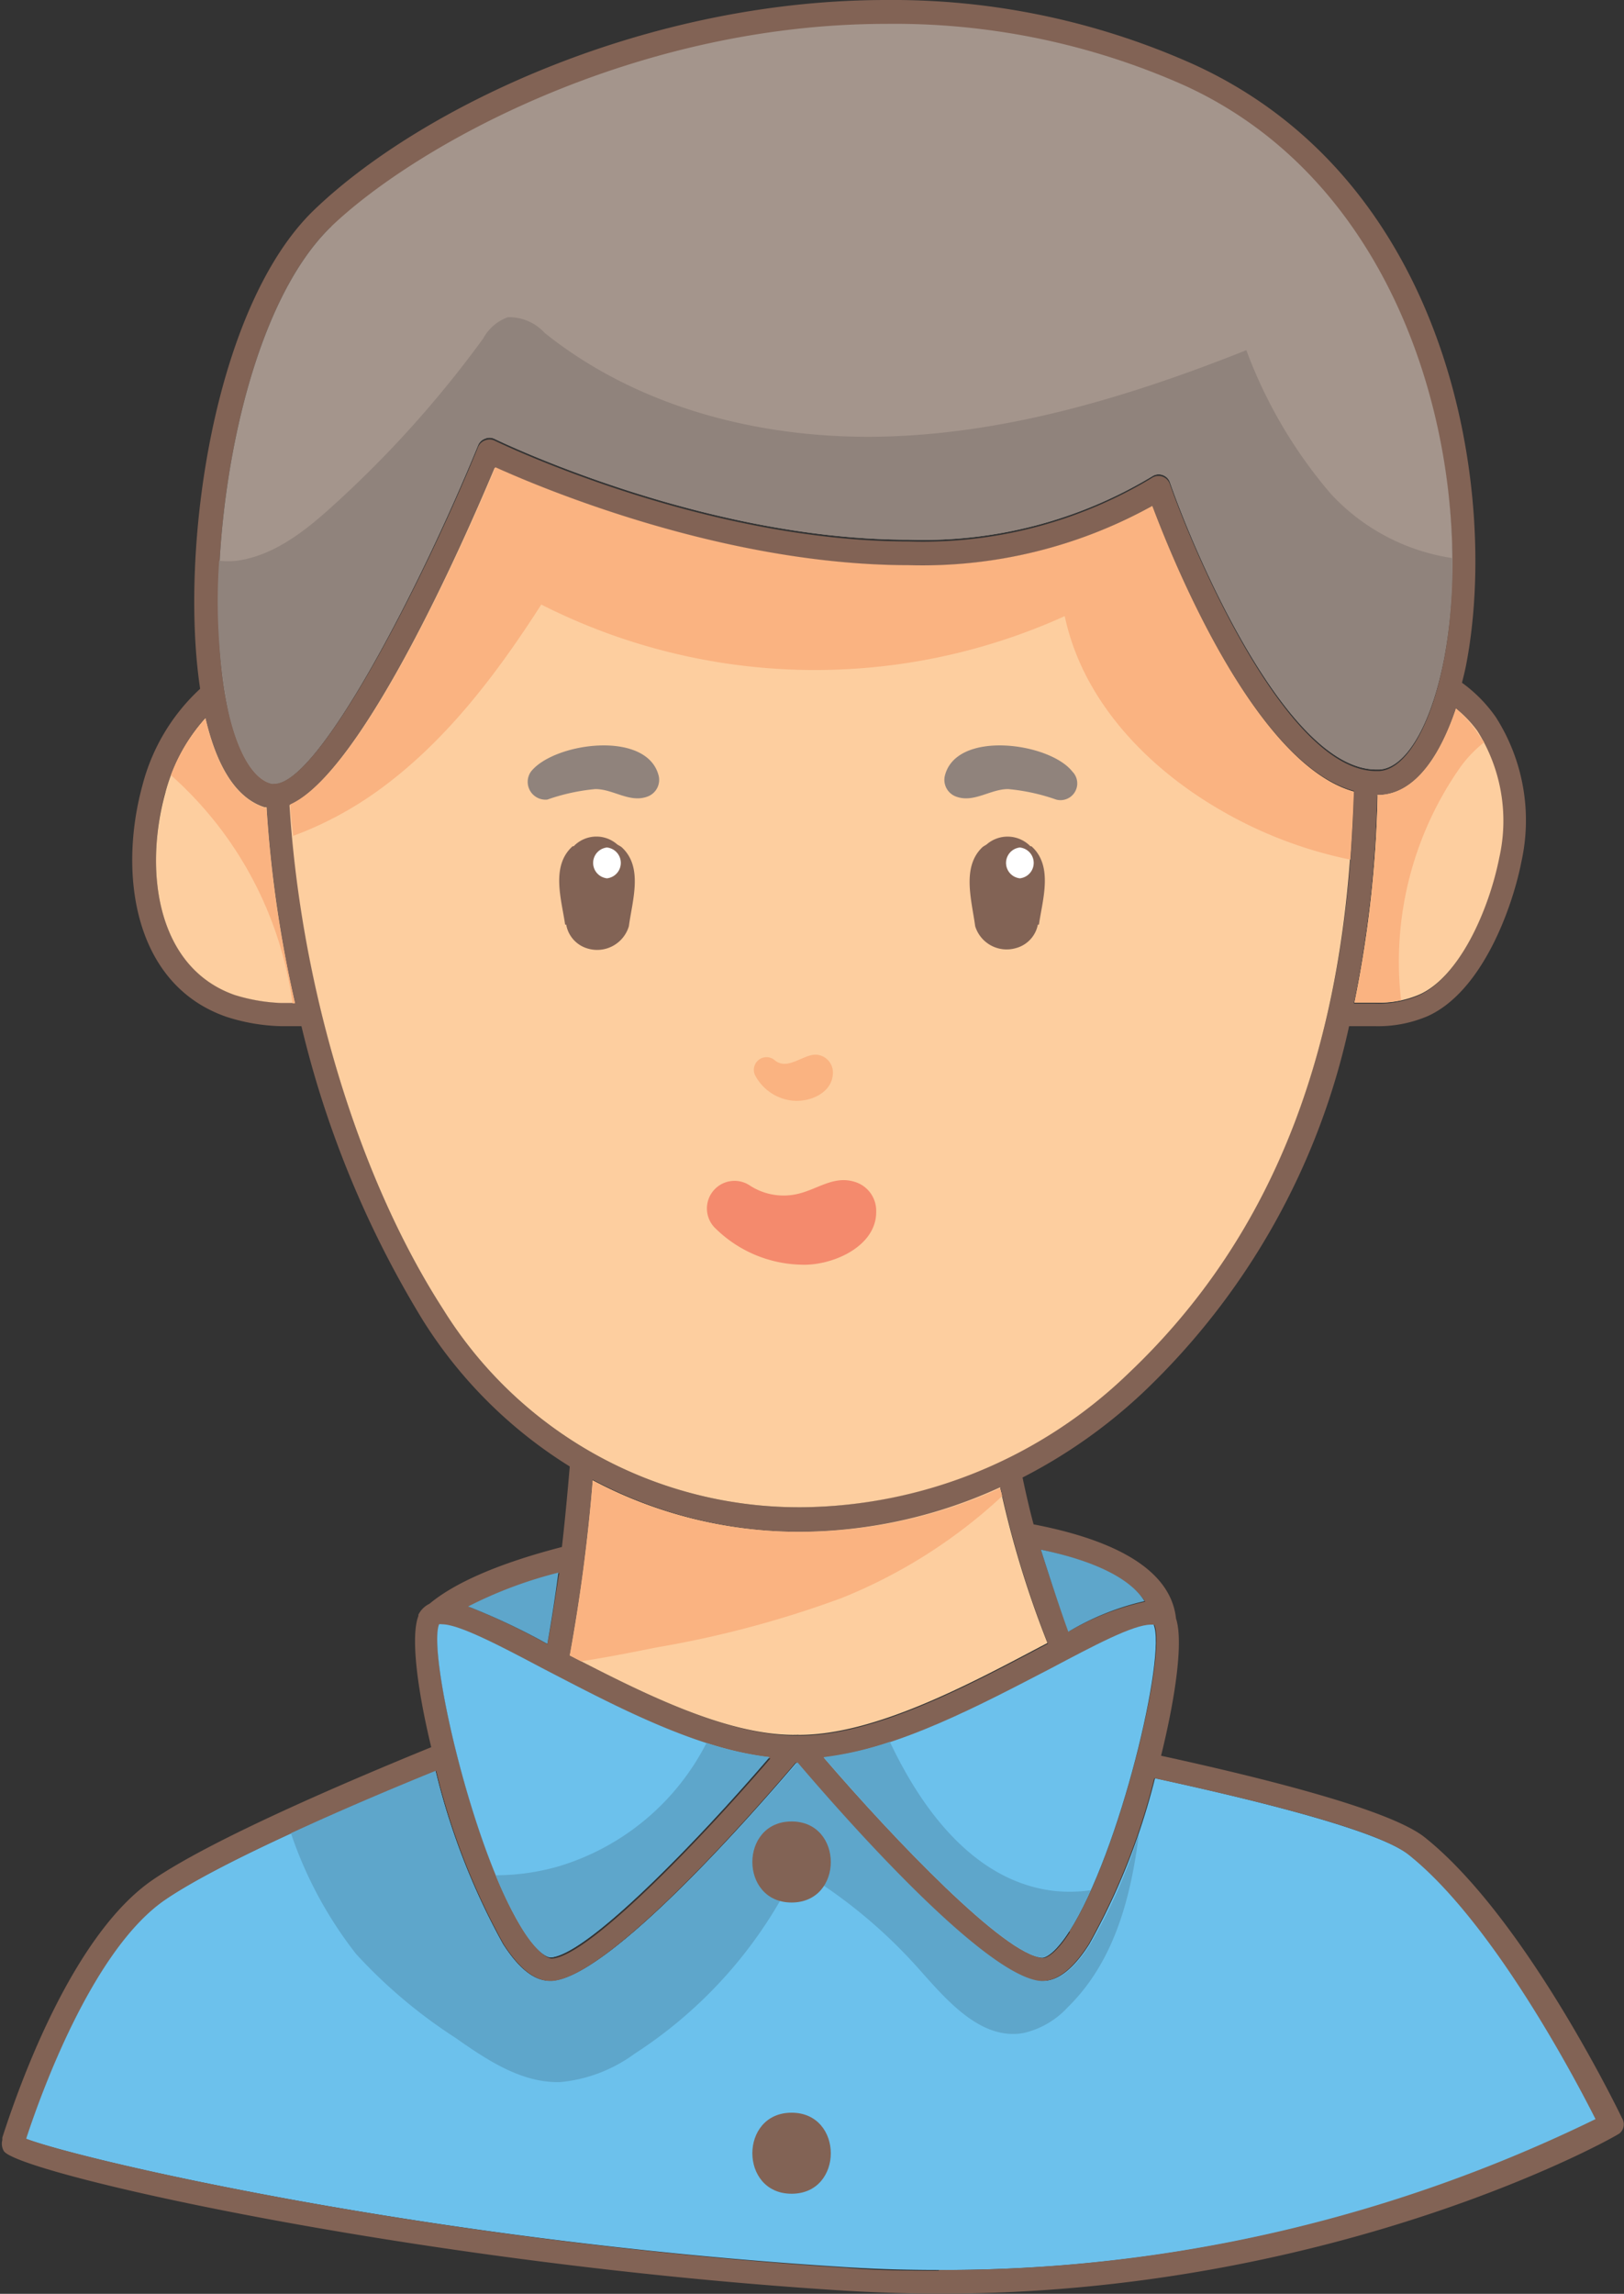 <svg xmlns="http://www.w3.org/2000/svg" viewBox="0 0 91.21 128.78"><rect x="0" y="0" width="91.21" height="128.78" fill="#333333" stroke="none"/><g id="Layer_2" data-name="Layer 2"><g id="OBJECTS"><path d="M79.19,104.16c-1.61-1.29-7.74-2.9-14.32-4.33a37.83,37.83,0,0,1-3.69,9.32c-.89,1.4-1.76,2.07-2.63,2.07h-.11c-3.27-.22-11.64-9.86-13.7-12.28C42.68,101.36,34.31,111,31,111.22h-.11c-.87,0-1.74-.67-2.64-2.07a38.93,38.93,0,0,1-3.79-9.73c-4.65,1.9-12,5.06-15.21,7.23-4,2.72-6.88,10.55-7.82,13.42,3,1.15,22.51,5.75,46.07,7.21,1.72.11,3.47.16,5.19.16A83.55,83.55,0,0,0,89.65,119C88.48,116.65,83.87,107.91,79.19,104.16Z" fill="#6cc1ec"/><path d="M91.14,119c-.22-.46-5.48-11.34-11.11-15.84-1.83-1.47-8.26-3.16-14.82-4.59.84-3.4,1.25-6.47.84-7.7-.32-3-4-4.52-8-5.29-.23-.85-.43-1.73-.62-2.63a29.45,29.45,0,0,0,6.85-4.85A40.07,40.07,0,0,0,75.77,57.61l.37,0c.35,0,.71,0,1.06,0a7.08,7.08,0,0,0,3-.57c3.07-1.4,4.75-6.11,5.25-8.67a10.76,10.76,0,0,0-1.44-8.11,8.09,8.09,0,0,0-1.9-1.93c.09-.36.18-.71.25-1.09,1.8-9.48-.77-27-15.33-33.63A41.34,41.34,0,0,0,49.78,0C36.18,0,23.61,6.08,17.69,11.74,12,17.15,10.06,30.81,11.24,38.67A11.17,11.17,0,0,0,8,44.09c-1.37,5-.47,11.21,4.73,13a10.81,10.81,0,0,0,3,.52c.35,0,.7,0,1.05,0h.15a56.86,56.86,0,0,0,6.85,16.56A25.78,25.78,0,0,0,32,82.33c-.12,1.4-.26,2.94-.44,4.52-3.25.84-5.91,1.91-7.44,3.19a1.34,1.34,0,0,0-.62.61h0s0,0,0,.07c-.44,1.12-.08,4.06.72,7.37-4.68,1.91-12.28,5.15-15.63,7.44-4.4,3-7.38,11.12-8.46,14.48l0,.14a.8.8,0,0,0,.09.62c.85,1.26,23.2,6.34,47.34,7.84,1.74.1,3.52.16,5.27.16h0c22.32,0,38-8.86,38.13-9A.65.65,0,0,0,91.14,119Zm-38.41,8.48c-1.72,0-3.47,0-5.19-.16C24,125.82,4.46,121.22,1.47,120.07c.94-2.87,3.83-10.7,7.82-13.42,3.18-2.17,10.56-5.33,15.21-7.23a38.93,38.93,0,0,0,3.79,9.73c.9,1.4,1.77,2.07,2.64,2.07H31c3.27-.22,11.64-9.86,13.7-12.28,2.06,2.42,10.43,12.06,13.7,12.28h.11c.87,0,1.74-.67,2.63-2.07a37.83,37.83,0,0,0,3.69-9.32c6.58,1.43,12.71,3,14.32,4.33,4.68,3.75,9.29,12.49,10.46,14.81A83.55,83.55,0,0,1,52.73,127.44Zm-43.44-83a10.17,10.17,0,0,1,2.25-4.18h0c.66,2.86,1.78,4.55,3.31,5l.12,0a67.64,67.64,0,0,0,1.6,11l-.78,0a10,10,0,0,1-2.61-.45C8.78,54.32,8.08,48.86,9.29,44.44Zm9.32-31.73c4.79-4.57,17-11.37,31.17-11.37A40,40,0,0,1,66.52,4.89c13.12,6,16.42,22.42,14.57,32.17-.71,3.71-2.13,6.15-3.63,6.23h-.17c-4.91,0-10-11.64-11.59-16.12a.67.67,0,0,0-1-.34A24.88,24.88,0,0,1,51.05,30.4c-11.64,0-23.17-5.61-23.29-5.67a.65.65,0,0,0-.53,0,.66.66,0,0,0-.38.37C23.61,33,17.92,44,15.4,44a.4.4,0,0,1-.15,0c-1-.31-1.87-1.75-2.41-4C11.21,33,13,18.11,18.61,12.71ZM84.18,48.18c-.59,3-2.25,6.69-4.5,7.71a5.73,5.73,0,0,1-2.48.45c-.33,0-.65,0-1,0l-.16,0a64.66,64.66,0,0,0,1.3-11.66h.16c1.78-.09,3.27-1.84,4.24-4.85a6.53,6.53,0,0,1,1.17,1.3A9.43,9.43,0,0,1,84.18,48.18Zm-67.88-3c4.09-1.82,9.81-14.85,11.52-18.93,2.63,1.19,12.87,5.5,23.23,5.5A26.65,26.65,0,0,0,64.72,28.4c1.18,3.14,5.77,14.48,11.32,16-.34,14.22-4.48,24.91-12.68,32.65A26.78,26.78,0,0,1,45,84.62,23.52,23.52,0,0,1,24.89,73.51C20,65.93,16.88,55.16,16.3,45.16ZM45,86h0a27.3,27.3,0,0,0,11.2-2.46,56.06,56.06,0,0,0,2.66,8.74l-.44.23c-4.16,2.2-9.33,4.93-13.51,4.93a.76.76,0,0,0-.16,0,.53.53,0,0,0-.12,0C40.71,97.4,36,95,32,92.94a98.4,98.4,0,0,0,1.29-9.87A24.76,24.76,0,0,0,45,86Zm15.09,22.47c-.69,1.07-1.24,1.46-1.51,1.46v.67l0-.67c-2.08-.14-8.28-6.59-12.27-11.24,4.19-.47,8.89-3,12.75-5,2.4-1.27,4.67-2.46,5.63-2.46h.15C65.53,92.86,62.9,104,60.06,108.43Zm0-16.82C59.52,90.28,59,88.7,58.46,87c3,.65,5,1.65,5.86,2.92A14.79,14.79,0,0,0,60,91.61Zm-29.3.68a36.68,36.68,0,0,0-4.45-2.12,24,24,0,0,1,5.07-1.9C31.18,89.65,31,91,30.74,92.29Zm-6.06-1.07a.41.41,0,0,1,.16,0c1,0,3.23,1.19,5.63,2.46,3.86,2,8.56,4.52,12.75,5-4,4.65-10.2,11.1-12.27,11.24l0,.67v-.67c-.27,0-.82-.39-1.51-1.46C26.57,104,24,92.84,24.68,91.22Z" fill="#826355"/><path d="M30.74,92.29c.23-1.27.44-2.64.62-4a24,24,0,0,0-5.07,1.9A36.68,36.68,0,0,1,30.74,92.29Z" fill="#5ea6cb"/><path d="M58.46,87C59,88.7,59.52,90.28,60,91.61a14.79,14.79,0,0,1,4.28-1.72C63.49,88.62,61.46,87.62,58.46,87Z" fill="#5ea6cb"/><path d="M32,92.94C36,95,40.71,97.4,44.6,97.4a.53.53,0,0,1,.12,0,.76.76,0,0,1,.16,0c4.18,0,9.35-2.73,13.51-4.93l.44-.23a56.06,56.06,0,0,1-2.66-8.74A27.3,27.3,0,0,1,45,86h0a24.76,24.76,0,0,1-11.71-2.89A98.4,98.4,0,0,1,32,92.94Z" fill="#fdce9f"/><path d="M13.18,55.86a10,10,0,0,0,2.61.45l.78,0a67.64,67.64,0,0,1-1.6-11l-.12,0c-1.53-.48-2.65-2.17-3.31-5h0a10.17,10.17,0,0,0-2.25,4.18C8.08,48.86,8.78,54.32,13.18,55.86Z" fill="#fdce9f"/><path d="M81.77,39.78c-1,3-2.46,4.76-4.24,4.85h-.16a64.66,64.66,0,0,1-1.3,11.66l.16,0c.32,0,.64,0,1,0a5.73,5.73,0,0,0,2.48-.45c2.25-1,3.91-4.72,4.5-7.71a9.43,9.43,0,0,0-1.24-7.1A6.53,6.53,0,0,0,81.77,39.78Z" fill="#fdce9f"/><path d="M24.89,73.51A23.52,23.52,0,0,0,45,84.62a26.78,26.78,0,0,0,18.39-7.53C71.56,69.35,75.7,58.66,76,44.44c-5.55-1.56-10.14-12.9-11.32-16a26.65,26.65,0,0,1-13.67,3.33c-10.36,0-20.6-4.31-23.23-5.5-1.71,4.08-7.43,17.11-11.52,18.93C16.88,55.16,20,65.93,24.89,73.51Z" fill="#fdce9f"/><path d="M29.42,108.43c.69,1.07,1.24,1.46,1.51,1.46v.67l0-.67c2.07-.14,8.28-6.59,12.27-11.24-4.19-.47-8.89-3-12.75-5-2.4-1.27-4.67-2.46-5.63-2.46a.41.41,0,0,0-.16,0C24,92.84,26.57,104,29.42,108.43Z" fill="#6cc1ec"/><path d="M64.79,91.21h-.15c-1,0-3.23,1.19-5.63,2.46-3.86,2-8.56,4.52-12.75,5,4,4.65,10.19,11.1,12.27,11.24l0,.67v-.67c.27,0,.82-.39,1.51-1.46C62.9,104,65.53,92.86,64.79,91.21Z" fill="#6cc1ec"/><path d="M12.84,40c.54,2.3,1.39,3.74,2.41,4a.4.4,0,0,0,.15,0c2.52,0,8.21-11.09,11.45-19a.66.66,0,0,1,.38-.37.65.65,0,0,1,.53,0c.12.06,11.65,5.67,23.29,5.67a24.88,24.88,0,0,0,13.66-3.56.67.67,0,0,1,1,.34c1.56,4.48,6.68,16.12,11.59,16.12h.17c1.5-.08,2.92-2.52,3.63-6.23,1.85-9.75-1.45-26.18-14.57-32.17A40,40,0,0,0,49.78,1.34c-14.13,0-26.38,6.8-31.17,11.37C13,18.11,11.21,33,12.84,40Z" fill="#a4958c"/><path d="M64.72,28.4a26.65,26.65,0,0,1-13.67,3.33c-10.36,0-20.6-4.31-23.23-5.5-1.71,4.08-7.43,17.11-11.52,18.93,0,.58.11,1.18.16,1.77a20,20,0,0,0,4.74-2.52c3.8-2.73,6.68-6.54,9.2-10.47a34,34,0,0,0,29.4.65c1,4.74,4.63,8.53,8.82,10.93a24,24,0,0,0,7.22,2.74c.09-1.25.16-2.51.2-3.82C70.49,42.88,65.9,31.54,64.72,28.4Z" fill="#fab381"/><path d="M16.57,56.33a67.64,67.64,0,0,1-1.6-11l-.12,0c-1.53-.48-2.65-2.17-3.31-5h0A9.71,9.71,0,0,0,9.6,43.52a20.86,20.86,0,0,1,6.83,12.81Z" fill="#fab381"/><path d="M82.94,41.08a6.53,6.53,0,0,0-1.17-1.3c-1,3-2.46,4.76-4.24,4.85h-.16a64.66,64.66,0,0,1-1.3,11.66l.16,0c.32,0,.64,0,1,0a7.14,7.14,0,0,0,1.46-.13,19,19,0,0,1,3.21-12.92,7,7,0,0,1,1.46-1.57C83.21,41.5,83.08,41.29,82.94,41.08Z" fill="#fab381"/><path d="M56.28,84c0-.15-.08-.3-.11-.45A27.3,27.3,0,0,1,45,86h0a24.76,24.76,0,0,1-11.71-2.89A98.4,98.4,0,0,1,32,92.94l.64.33c1.42-.22,2.83-.5,4.23-.78A58.15,58.15,0,0,0,47.31,89.7,29.27,29.27,0,0,0,56.28,84Z" fill="#fab381"/><path d="M74.74,27.72A26.56,26.56,0,0,1,70,19.66c-6.41,2.55-13.13,4.6-20,4.84s-14-1.48-19.41-5.81a2.69,2.69,0,0,0-2.07-.88A2.56,2.56,0,0,0,27.14,19a61.29,61.29,0,0,1-8.45,9.4c-1.55,1.41-3.3,2.79-5.38,3.08a4.66,4.66,0,0,1-1,0A32,32,0,0,0,12.84,40c.54,2.3,1.39,3.74,2.41,4a.4.4,0,0,0,.15,0c2.52,0,8.21-11.09,11.45-19a.66.66,0,0,1,.38-.37.65.65,0,0,1,.53,0c.12.06,11.65,5.67,23.29,5.67a24.88,24.88,0,0,0,13.66-3.56.67.67,0,0,1,1,.34c1.56,4.48,6.68,16.12,11.59,16.12h.17c1.5-.08,2.92-2.52,3.63-6.23a30.1,30.1,0,0,0,.46-5.64A11.62,11.62,0,0,1,74.74,27.72Z" fill="#90837c"/><path d="M43.22,98.65a18.89,18.89,0,0,1-3.54-.8,13.76,13.76,0,0,1-8.31,6.93,12.81,12.81,0,0,1-3.53.5,20.48,20.48,0,0,0,1.58,3.15c.69,1.07,1.24,1.46,1.51,1.46v.67l0-.67C33,109.75,39.23,103.3,43.22,98.65Z" fill="#5ea6cb"/><path d="M59.13,106.15c-4.3-.54-7.26-4.35-9.15-8.36a18.78,18.78,0,0,1-3.72.86c4,4.65,10.19,11.1,12.27,11.24l0,.67v-.67c.27,0,.82-.39,1.51-1.46a17.53,17.53,0,0,0,1.21-2.31A8.06,8.06,0,0,1,59.13,106.15Z" fill="#5ea6cb"/><path d="M57.47,114.14a4.84,4.84,0,0,0,2.5-1.45c2.58-2.53,3.54-6.08,4-9.76a29.89,29.89,0,0,1-2.74,6.22c-.89,1.4-1.76,2.07-2.63,2.07h-.11c-3.27-.22-11.64-9.86-13.7-12.28C42.68,101.36,34.31,111,31,111.22h-.11c-.87,0-1.74-.67-2.64-2.07a38.93,38.93,0,0,1-3.79-9.73c-2.32.94-5.31,2.2-8.12,3.5A22.83,22.83,0,0,0,20,109.7a28.56,28.56,0,0,0,5.57,4.7c1.78,1.25,3.73,2.56,5.91,2.49a8.36,8.36,0,0,0,4.16-1.59,25.25,25.25,0,0,0,9.12-10.39,28.58,28.58,0,0,1,6.83,5.61C53.19,112.32,55.09,114.55,57.47,114.14Z" fill="#5ea6cb"/><path d="M44.46,102.26c-2.94,0-2.94,4.55,0,4.55S47.39,102.26,44.46,102.26Z" fill="#826355"/><path d="M44.46,118.61c-2.94,0-2.94,4.55,0,4.55S47.39,118.61,44.46,118.61Z" fill="#826355"/><path d="M37,43.58c-.62-2.62-5.89-1.9-7.18-.26a1,1,0,0,0,.92,1.57,11.22,11.22,0,0,1,2.7-.59c1,0,1.91.78,2.9.43A1,1,0,0,0,37,43.58Z" fill="#90837c"/><path d="M34.9,47.55a2.53,2.53,0,0,0-.22-.13,1.77,1.77,0,0,0-2.46.09l-.06,0c-1.24,1.11-.62,3-.42,4.4l.06,0A1.7,1.7,0,0,0,33,53.25,1.86,1.86,0,0,0,35.32,52C35.52,50.52,36.14,48.66,34.9,47.55Z" fill="#826355"/><path d="M53.06,43.58c.61-2.62,5.89-1.9,7.17-.26a.94.94,0,0,1-.91,1.57,11.22,11.22,0,0,0-2.7-.59c-1,0-1.91.78-2.9.43A1,1,0,0,1,53.06,43.58Z" fill="#90837c"/><path d="M55.19,47.55a2.39,2.39,0,0,1,.21-.13,1.79,1.79,0,0,1,2.47.09l.06,0c1.24,1.11.62,3,.42,4.4l-.06,0a1.7,1.7,0,0,1-1.24,1.32A1.85,1.85,0,0,1,54.77,52C54.57,50.52,54,48.66,55.19,47.55Z" fill="#826355"/><path d="M45.81,59.21c-.73,0-1.58.9-2.29.32a.71.71,0,0,0-1.1.86,2.69,2.69,0,0,0,1.93,1.38c1,.18,2.46-.36,2.43-1.6A1,1,0,0,0,45.81,59.21Z" fill="#fab381"/><path d="M48,66.35c-1.17-.37-2.1.43-3.21.68a3.47,3.47,0,0,1-2.7-.49A1.55,1.55,0,0,0,40.22,69a7.08,7.08,0,0,0,4.74,2c1.74.09,4.29-1,4.25-3A1.69,1.69,0,0,0,48,66.35Z" fill="#f48a6d"/><path d="M34.09,47.58a.87.87,0,0,0,0,1.73A.87.87,0,0,0,34.09,47.58Z" fill="#fff"/><path d="M57.28,47.58a.87.87,0,0,0,0,1.73A.87.87,0,0,0,57.28,47.58Z" fill="#fff"/></g></g></svg>